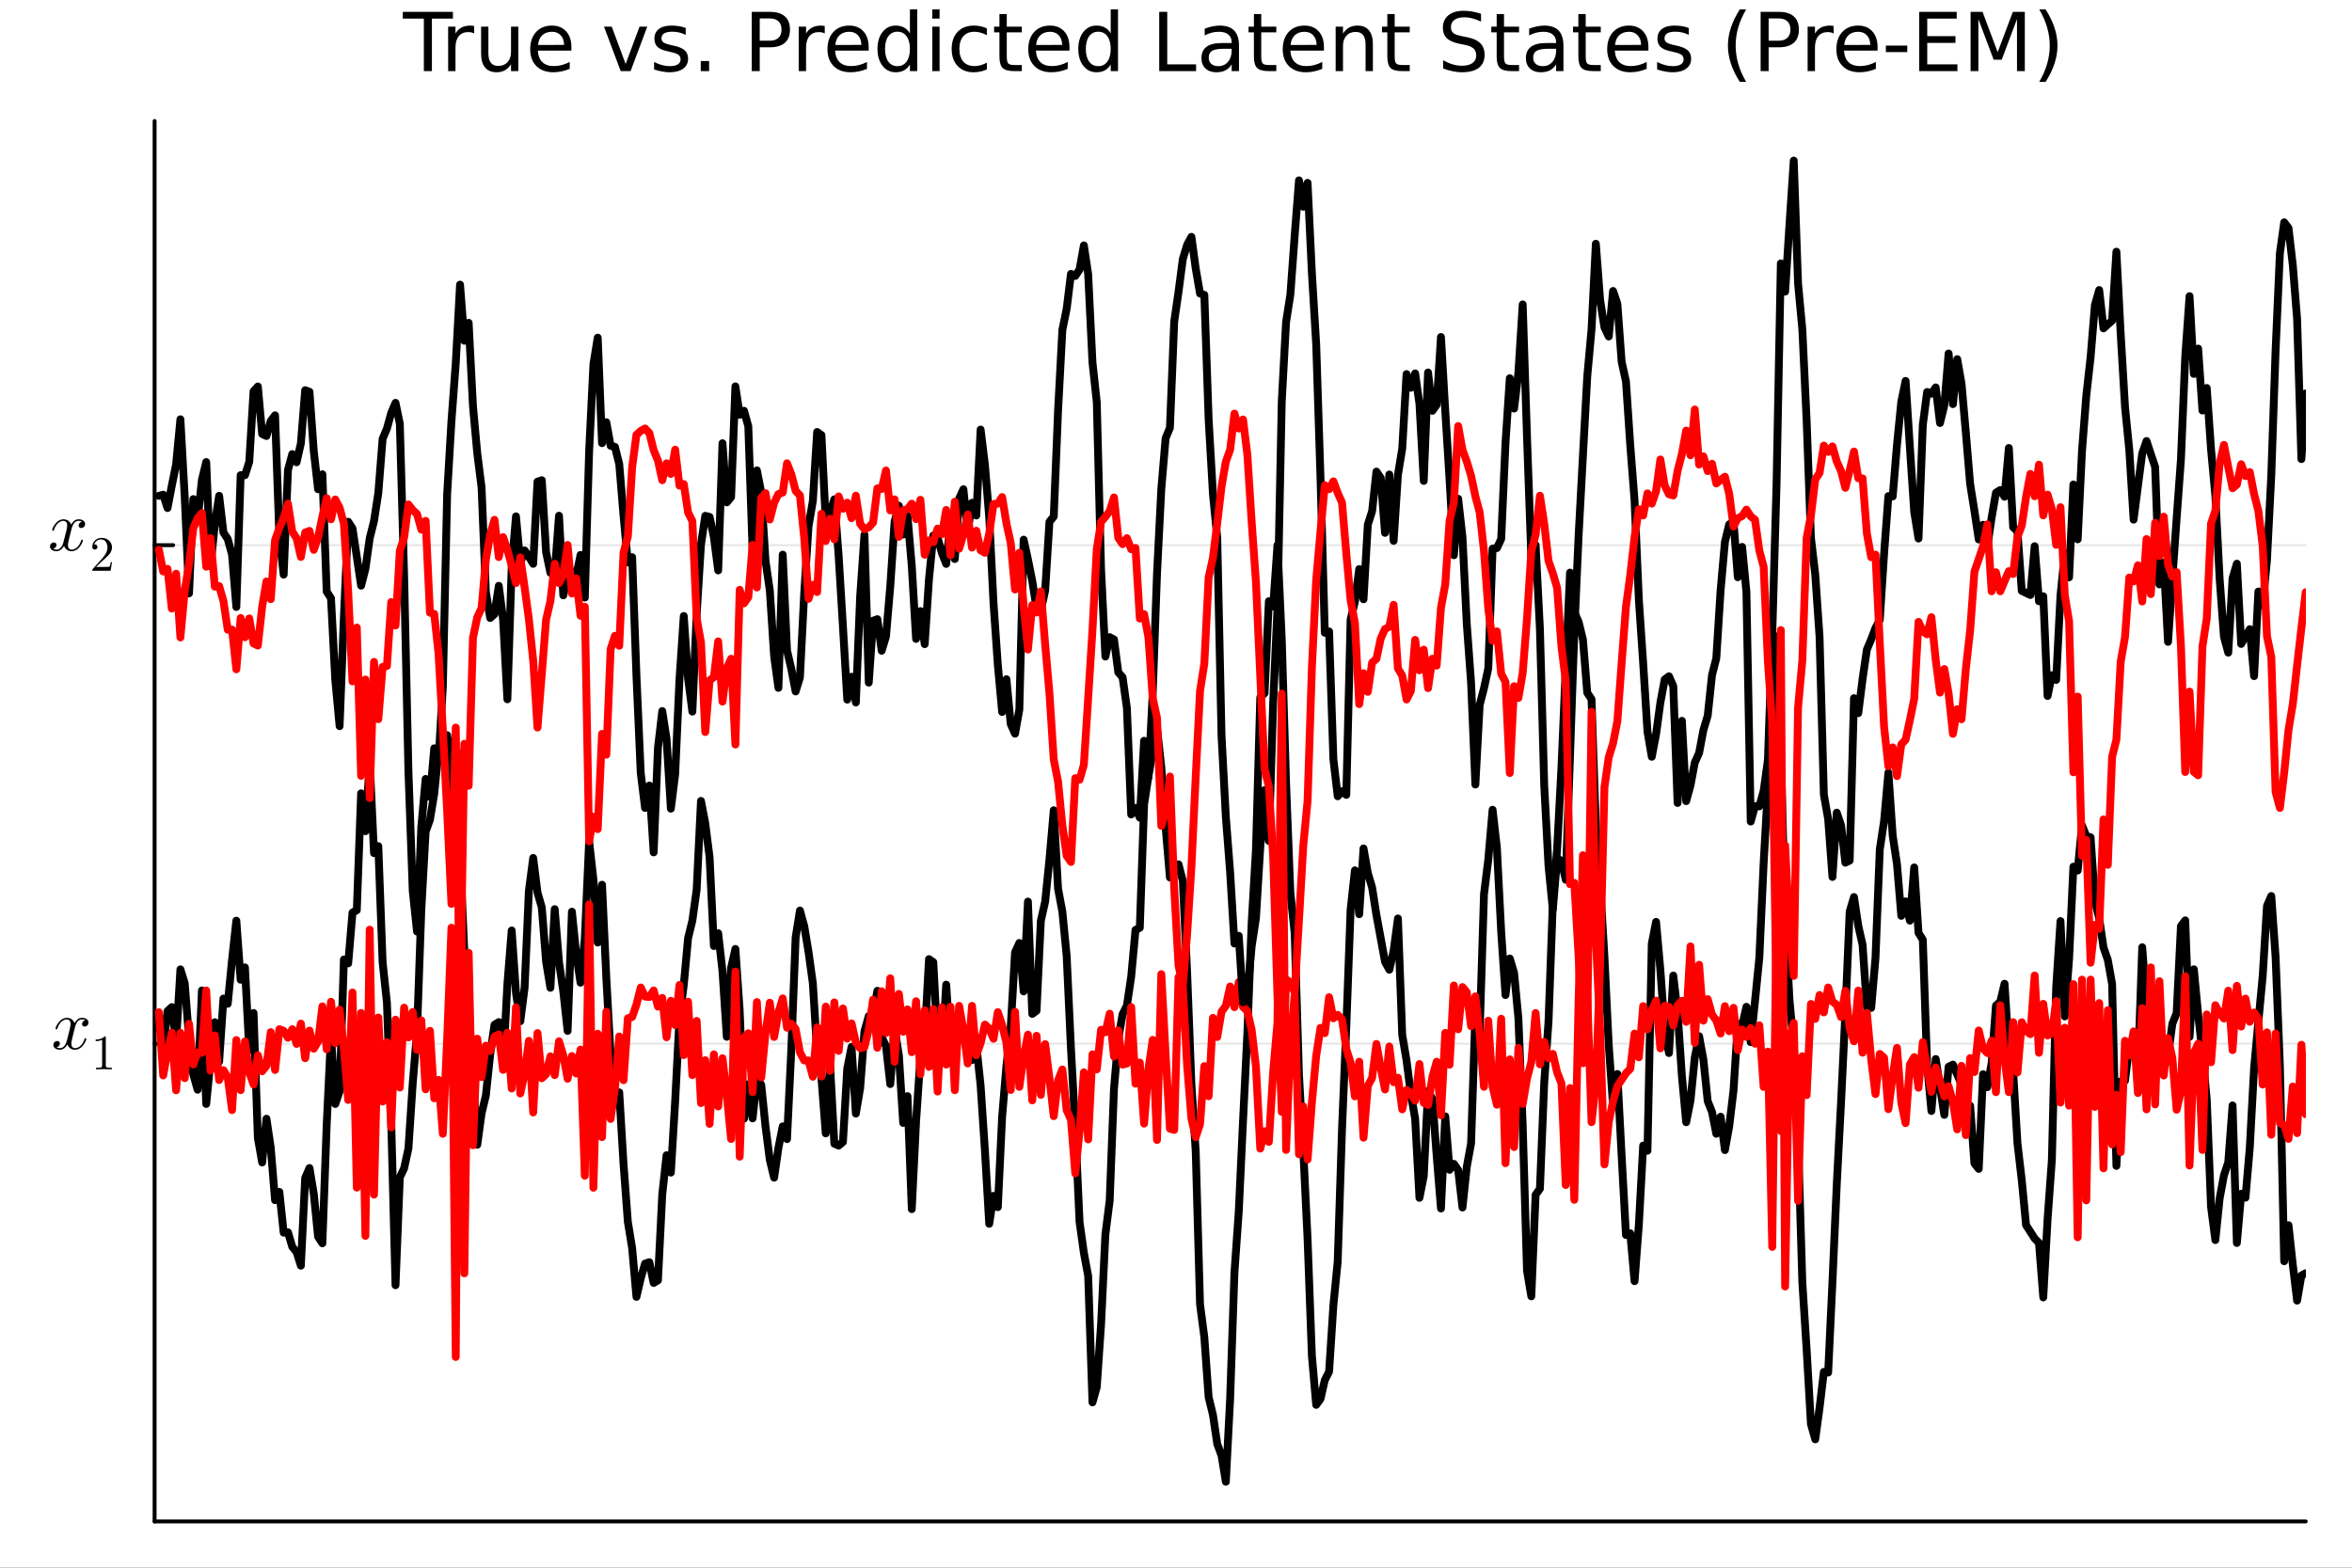 <?xml version="1.0" encoding="utf-8"?>
<svg xmlns="http://www.w3.org/2000/svg" xmlns:xlink="http://www.w3.org/1999/xlink" width="600" height="400" viewBox="0 0 2400 1600">
<rect x="0" y="0" width="2400" height="1600" fill="#333333" stroke="none"/>
<defs>
  <clipPath id="clip970">
    <rect x="0" y="0" width="2400" height="1600"/>
  </clipPath>
</defs>
<path clip-path="url(#clip970)" d="M0 1600 L2400 1600 L2400 0 L0 0  Z" fill="#ffffff" fill-rule="evenodd" fill-opacity="1"/>
<defs>
  <clipPath id="clip971">
    <rect x="480" y="0" width="1681" height="1600"/>
  </clipPath>
</defs>
<path clip-path="url(#clip970)" d="M157.754 1552.76 L2352.76 1552.76 L2352.76 123.472 L157.754 123.472  Z" fill="#ffffff" fill-rule="evenodd" fill-opacity="1"/>
<defs>
  <clipPath id="clip972">
    <rect x="157" y="123" width="2196" height="1430"/>
  </clipPath>
</defs>
<polyline clip-path="url(#clip972)" style="stroke:#000000; stroke-linecap:round; stroke-linejoin:round; stroke-width:2; stroke-opacity:0.1; fill:none" points="157.754,1065.2 2352.76,1065.2 "/>
<polyline clip-path="url(#clip972)" style="stroke:#000000; stroke-linecap:round; stroke-linejoin:round; stroke-width:2; stroke-opacity:0.1; fill:none" points="157.754,556.397 2352.76,556.397 "/>
<polyline clip-path="url(#clip970)" style="stroke:#000000; stroke-linecap:round; stroke-linejoin:round; stroke-width:4; stroke-opacity:1; fill:none" points="157.754,1552.76 2352.76,1552.76 "/>
<polyline clip-path="url(#clip970)" style="stroke:#000000; stroke-linecap:round; stroke-linejoin:round; stroke-width:4; stroke-opacity:1; fill:none" points="157.754,1552.76 157.754,123.472 "/>
<polyline clip-path="url(#clip970)" style="stroke:#000000; stroke-linecap:round; stroke-linejoin:round; stroke-width:4; stroke-opacity:1; fill:none" points="157.754,1065.2 176.651,1065.2 "/>
<polyline clip-path="url(#clip970)" style="stroke:#000000; stroke-linecap:round; stroke-linejoin:round; stroke-width:4; stroke-opacity:1; fill:none" points="157.754,556.397 176.651,556.397 "/>
<path clip-path="url(#clip970)" d="M90.285 1043.53 Q90.285 1045.49 89.055 1046.62 Q87.825 1047.71 86.42 1047.71 Q85.085 1047.71 84.382 1046.93 Q83.68 1046.16 83.68 1045.18 Q83.68 1043.84 84.663 1042.68 Q85.647 1041.52 87.123 1041.28 Q85.682 1040.36 83.539 1040.36 Q82.134 1040.36 80.904 1041.1 Q79.71 1041.84 78.972 1042.79 Q78.269 1043.74 77.637 1045.11 Q77.039 1046.44 76.793 1047.25 Q76.583 1048.02 76.407 1048.87 L73.948 1058.7 Q72.753 1063.38 72.753 1065.03 Q72.753 1067.07 73.737 1068.44 Q74.721 1069.77 76.688 1069.77 Q77.461 1069.77 78.339 1069.56 Q79.218 1069.31 80.342 1068.68 Q81.501 1068.01 82.52 1067.03 Q83.574 1066.01 84.593 1064.29 Q85.612 1062.57 86.279 1060.35 Q86.49 1059.58 87.193 1059.58 Q88.071 1059.58 88.071 1060.28 Q88.071 1060.88 87.579 1062.15 Q87.123 1063.38 86.104 1064.99 Q85.12 1066.57 83.82 1068.01 Q82.52 1069.42 80.588 1070.4 Q78.656 1071.39 76.547 1071.39 Q73.526 1071.39 71.523 1069.77 Q69.521 1068.15 68.783 1065.91 Q68.607 1066.22 68.361 1066.64 Q68.115 1067.07 67.378 1068.01 Q66.675 1068.93 65.867 1069.63 Q65.059 1070.3 63.794 1070.82 Q62.564 1071.39 61.229 1071.39 Q59.543 1071.39 58.032 1070.89 Q56.556 1070.4 55.502 1069.28 Q54.448 1068.15 54.448 1066.61 Q54.448 1064.89 55.608 1063.69 Q56.802 1062.46 58.419 1062.46 Q59.437 1062.46 60.245 1063.06 Q61.089 1063.66 61.089 1064.96 Q61.089 1066.4 60.105 1067.49 Q59.121 1068.58 57.716 1068.86 Q59.156 1069.77 61.299 1069.77 Q63.618 1069.77 65.445 1067.73 Q67.272 1065.7 68.15 1062.29 Q70.329 1054.1 71.172 1050.45 Q72.015 1046.76 72.015 1045.18 Q72.015 1043.7 71.629 1042.68 Q71.242 1041.66 70.575 1041.21 Q69.942 1040.72 69.345 1040.54 Q68.783 1040.36 68.15 1040.36 Q67.097 1040.36 65.902 1040.79 Q64.743 1041.21 63.337 1042.19 Q61.967 1043.14 60.667 1045.11 Q59.367 1047.07 58.489 1049.78 Q58.313 1050.59 57.54 1050.59 Q56.697 1050.55 56.697 1049.85 Q56.697 1049.25 57.154 1048.02 Q57.645 1046.76 58.629 1045.18 Q59.648 1043.6 60.948 1042.19 Q62.283 1040.75 64.216 1039.77 Q66.183 1038.78 68.291 1038.78 Q69.24 1038.78 70.153 1038.99 Q71.102 1039.17 72.226 1039.7 Q73.385 1040.22 74.404 1041.38 Q75.423 1042.54 76.056 1044.23 Q76.477 1043.42 77.039 1042.65 Q77.637 1041.87 78.55 1040.93 Q79.499 1039.94 80.799 1039.38 Q82.134 1038.78 83.609 1038.78 Q85.05 1038.78 86.455 1039.17 Q87.861 1039.52 89.055 1040.68 Q90.285 1041.8 90.285 1043.53 Z" fill="#000000" fill-rule="nonzero" fill-opacity="1" /><path clip-path="url(#clip970)" d="M97.613 1062.56 L97.613 1060.99 Q103.663 1060.99 106.786 1057.77 Q107.647 1057.77 107.794 1057.96 Q107.942 1058.16 107.942 1059.07 L107.942 1087.33 Q107.942 1088.83 108.68 1089.3 Q109.418 1089.76 112.639 1089.76 L114.238 1089.76 L114.238 1091.31 Q112.467 1091.16 106.073 1091.16 Q99.679 1091.16 97.933 1091.31 L97.933 1089.76 L99.531 1089.76 Q102.704 1089.76 103.466 1089.32 Q104.228 1088.85 104.228 1087.33 L104.228 1061.23 Q101.597 1062.56 97.613 1062.56 Z" fill="#000000" fill-rule="nonzero" fill-opacity="1" /><path clip-path="url(#clip970)" d="M86.829 534.72 Q86.829 536.687 85.599 537.812 Q84.369 538.901 82.964 538.901 Q81.629 538.901 80.926 538.128 Q80.223 537.355 80.223 536.371 Q80.223 535.036 81.207 533.877 Q82.191 532.717 83.666 532.471 Q82.226 531.558 80.083 531.558 Q78.677 531.558 77.448 532.296 Q76.253 533.033 75.515 533.982 Q74.813 534.931 74.18 536.301 Q73.583 537.636 73.337 538.444 Q73.126 539.217 72.951 540.06 L70.491 549.898 Q69.297 554.57 69.297 556.222 Q69.297 558.259 70.281 559.63 Q71.264 560.965 73.232 560.965 Q74.005 560.965 74.883 560.754 Q75.761 560.508 76.886 559.876 Q78.045 559.208 79.064 558.224 Q80.118 557.205 81.137 555.484 Q82.156 553.762 82.823 551.549 Q83.034 550.776 83.737 550.776 Q84.615 550.776 84.615 551.479 Q84.615 552.076 84.123 553.341 Q83.666 554.57 82.648 556.187 Q81.664 557.768 80.364 559.208 Q79.064 560.613 77.132 561.597 Q75.199 562.581 73.091 562.581 Q70.07 562.581 68.067 560.965 Q66.064 559.349 65.327 557.1 Q65.151 557.416 64.905 557.838 Q64.659 558.259 63.921 559.208 Q63.219 560.122 62.411 560.824 Q61.602 561.492 60.338 562.019 Q59.108 562.581 57.773 562.581 Q56.087 562.581 54.576 562.089 Q53.1 561.597 52.046 560.473 Q50.992 559.349 50.992 557.803 Q50.992 556.081 52.151 554.887 Q53.346 553.657 54.962 553.657 Q55.981 553.657 56.789 554.254 Q57.632 554.851 57.632 556.151 Q57.632 557.592 56.649 558.681 Q55.665 559.77 54.26 560.051 Q55.7 560.965 57.843 560.965 Q60.162 560.965 61.989 558.927 Q63.816 556.889 64.694 553.481 Q66.873 545.295 67.716 541.641 Q68.559 537.952 68.559 536.371 Q68.559 534.896 68.172 533.877 Q67.786 532.858 67.118 532.401 Q66.486 531.909 65.889 531.734 Q65.327 531.558 64.694 531.558 Q63.64 531.558 62.446 531.979 Q61.286 532.401 59.881 533.385 Q58.511 534.333 57.211 536.301 Q55.911 538.268 55.032 540.974 Q54.857 541.782 54.084 541.782 Q53.241 541.747 53.241 541.044 Q53.241 540.447 53.697 539.217 Q54.189 537.952 55.173 536.371 Q56.192 534.79 57.492 533.385 Q58.827 531.944 60.759 530.961 Q62.727 529.977 64.835 529.977 Q65.783 529.977 66.697 530.188 Q67.645 530.363 68.77 530.89 Q69.929 531.417 70.948 532.577 Q71.967 533.736 72.599 535.423 Q73.021 534.614 73.583 533.842 Q74.18 533.069 75.094 532.12 Q76.042 531.136 77.342 530.574 Q78.677 529.977 80.153 529.977 Q81.594 529.977 82.999 530.363 Q84.404 530.715 85.599 531.874 Q86.829 532.998 86.829 534.72 Z" fill="#000000" fill-rule="nonzero" fill-opacity="1" /><path clip-path="url(#clip970)" d="M94.156 582.507 Q94.156 581.597 94.23 581.326 Q94.329 581.056 94.722 580.637 L104.387 569.865 Q109.675 563.914 109.675 558.725 Q109.675 555.355 107.904 552.945 Q106.158 550.535 102.936 550.535 Q100.723 550.535 98.854 551.888 Q96.985 553.24 96.124 555.65 Q96.272 555.601 96.788 555.601 Q98.042 555.601 98.731 556.388 Q99.444 557.175 99.444 558.233 Q99.444 559.585 98.559 560.249 Q97.698 560.889 96.837 560.889 Q96.493 560.889 96.026 560.815 Q95.583 560.741 94.87 560.053 Q94.156 559.339 94.156 558.085 Q94.156 554.568 96.813 551.765 Q99.493 548.961 103.576 548.961 Q108.199 548.961 111.224 551.715 Q114.274 554.445 114.274 558.725 Q114.274 560.225 113.807 561.602 Q113.364 562.955 112.749 564.012 Q112.159 565.07 110.536 566.767 Q108.913 568.464 107.609 569.669 Q106.306 570.874 103.379 573.432 L98.042 578.621 L107.117 578.621 Q111.544 578.621 111.888 578.227 Q112.38 577.514 112.995 573.751 L114.274 573.751 L112.848 582.507 L94.156 582.507 Z" fill="#000000" fill-rule="nonzero" fill-opacity="1" /><path clip-path="url(#clip970)" d="M411.026 12.096 L462.189 12.096 L462.189 18.983 L440.719 18.983 L440.719 72.576 L432.496 72.576 L432.496 18.983 L411.026 18.983 L411.026 12.096 Z" fill="#000000" fill-rule="nonzero" fill-opacity="1" /><path clip-path="url(#clip970)" d="M483.861 34.173 Q482.606 33.444 481.107 33.12 Q479.648 32.756 477.866 32.756 Q471.547 32.756 468.144 36.888 Q464.782 40.979 464.782 48.676 L464.782 72.576 L457.287 72.576 L457.287 27.206 L464.782 27.206 L464.782 34.254 Q467.131 30.122 470.898 28.138 Q474.666 26.112 480.054 26.112 Q480.823 26.112 481.755 26.234 Q482.687 26.315 483.821 26.517 L483.861 34.173 Z" fill="#000000" fill-rule="nonzero" fill-opacity="1" /><path clip-path="url(#clip970)" d="M490.91 54.671 L490.91 27.206 L498.364 27.206 L498.364 54.387 Q498.364 60.828 500.875 64.069 Q503.387 67.269 508.41 67.269 Q514.446 67.269 517.929 63.421 Q521.454 59.573 521.454 52.929 L521.454 27.206 L528.907 27.206 L528.907 72.576 L521.454 72.576 L521.454 65.608 Q518.74 69.74 515.134 71.766 Q511.57 73.751 506.83 73.751 Q499.012 73.751 494.961 68.89 Q490.91 64.029 490.91 54.671 M509.666 26.112 L509.666 26.112 Z" fill="#000000" fill-rule="nonzero" fill-opacity="1" /><path clip-path="url(#clip970)" d="M583.068 48.028 L583.068 51.673 L548.797 51.673 Q549.283 59.37 553.415 63.421 Q557.588 67.431 565.001 67.431 Q569.295 67.431 573.305 66.378 Q577.356 65.325 581.326 63.218 L581.326 70.267 Q577.316 71.968 573.103 72.86 Q568.89 73.751 564.555 73.751 Q553.699 73.751 547.339 67.431 Q541.02 61.112 541.02 50.337 Q541.02 39.197 547.015 32.675 Q553.051 26.112 563.259 26.112 Q572.414 26.112 577.721 32.026 Q583.068 37.9 583.068 48.028 M575.614 45.84 Q575.533 39.723 572.171 36.077 Q568.849 32.431 563.34 32.431 Q557.102 32.431 553.334 35.956 Q549.608 39.48 549.04 45.88 L575.614 45.84 Z" fill="#000000" fill-rule="nonzero" fill-opacity="1" /><path clip-path="url(#clip970)" d="M616.326 27.206 L624.225 27.206 L638.403 65.284 L652.582 27.206 L660.481 27.206 L643.467 72.576 L633.34 72.576 L616.326 27.206 Z" fill="#000000" fill-rule="nonzero" fill-opacity="1" /><path clip-path="url(#clip970)" d="M699.694 28.543 L699.694 35.591 Q696.534 33.971 693.131 33.161 Q689.728 32.35 686.082 32.35 Q680.533 32.35 677.738 34.052 Q674.983 35.753 674.983 39.156 Q674.983 41.749 676.968 43.248 Q678.953 44.706 684.948 46.043 L687.5 46.61 Q695.44 48.311 698.762 51.43 Q702.124 54.509 702.124 60.059 Q702.124 66.378 697.101 70.064 Q692.118 73.751 683.368 73.751 Q679.723 73.751 675.753 73.022 Q671.823 72.333 667.448 70.915 L667.448 63.218 Q671.58 65.365 675.591 66.459 Q679.601 67.512 683.53 67.512 Q688.797 67.512 691.632 65.73 Q694.468 63.907 694.468 60.626 Q694.468 57.588 692.402 55.967 Q690.376 54.347 683.449 52.848 L680.857 52.24 Q673.93 50.782 670.851 47.785 Q667.772 44.746 667.772 39.48 Q667.772 33.08 672.309 29.596 Q676.846 26.112 685.191 26.112 Q689.323 26.112 692.969 26.72 Q696.615 27.327 699.694 28.543 Z" fill="#000000" fill-rule="nonzero" fill-opacity="1" /><path clip-path="url(#clip970)" d="M715.046 62.287 L723.594 62.287 L723.594 72.576 L715.046 72.576 L715.046 62.287 Z" fill="#000000" fill-rule="nonzero" fill-opacity="1" /><path clip-path="url(#clip970)" d="M775.243 18.82 L775.243 41.546 L785.532 41.546 Q791.244 41.546 794.363 38.589 Q797.482 35.632 797.482 30.163 Q797.482 24.735 794.363 21.778 Q791.244 18.82 785.532 18.82 L775.243 18.82 M767.06 12.096 L785.532 12.096 Q795.7 12.096 800.885 16.714 Q806.111 21.292 806.111 30.163 Q806.111 39.115 800.885 43.693 Q795.7 48.271 785.532 48.271 L775.243 48.271 L775.243 72.576 L767.06 72.576 L767.06 12.096 Z" fill="#000000" fill-rule="nonzero" fill-opacity="1" /><path clip-path="url(#clip970)" d="M841.597 34.173 Q840.341 33.444 838.842 33.12 Q837.384 32.756 835.601 32.756 Q829.282 32.756 825.879 36.888 Q822.517 40.979 822.517 48.676 L822.517 72.576 L815.023 72.576 L815.023 27.206 L822.517 27.206 L822.517 34.254 Q824.866 30.122 828.634 28.138 Q832.401 26.112 837.789 26.112 Q838.559 26.112 839.49 26.234 Q840.422 26.315 841.556 26.517 L841.597 34.173 Z" fill="#000000" fill-rule="nonzero" fill-opacity="1" /><path clip-path="url(#clip970)" d="M886.4 48.028 L886.4 51.673 L852.129 51.673 Q852.615 59.37 856.747 63.421 Q860.92 67.431 868.333 67.431 Q872.627 67.431 876.637 66.378 Q880.688 65.325 884.658 63.218 L884.658 70.267 Q880.647 71.968 876.434 72.86 Q872.222 73.751 867.887 73.751 Q857.031 73.751 850.671 67.431 Q844.351 61.112 844.351 50.337 Q844.351 39.197 850.347 32.675 Q856.383 26.112 866.591 26.112 Q875.746 26.112 881.053 32.026 Q886.4 37.9 886.4 48.028 M878.946 45.84 Q878.865 39.723 875.503 36.077 Q872.181 32.431 866.672 32.431 Q860.433 32.431 856.666 35.956 Q852.939 39.48 852.372 45.88 L878.946 45.84 Z" fill="#000000" fill-rule="nonzero" fill-opacity="1" /><path clip-path="url(#clip970)" d="M928.489 34.092 L928.489 9.544 L935.942 9.544 L935.942 72.576 L928.489 72.576 L928.489 65.77 Q926.139 69.821 922.534 71.806 Q918.969 73.751 913.946 73.751 Q905.723 73.751 900.537 67.188 Q895.393 60.626 895.393 49.931 Q895.393 39.237 900.537 32.675 Q905.723 26.112 913.946 26.112 Q918.969 26.112 922.534 28.097 Q926.139 30.041 928.489 34.092 M903.089 49.931 Q903.089 58.155 906.452 62.854 Q909.854 67.512 915.769 67.512 Q921.683 67.512 925.086 62.854 Q928.489 58.155 928.489 49.931 Q928.489 41.708 925.086 37.05 Q921.683 32.35 915.769 32.35 Q909.854 32.35 906.452 37.05 Q903.089 41.708 903.089 49.931 Z" fill="#000000" fill-rule="nonzero" fill-opacity="1" /><path clip-path="url(#clip970)" d="M951.295 27.206 L958.749 27.206 L958.749 72.576 L951.295 72.576 L951.295 27.206 M951.295 9.544 L958.749 9.544 L958.749 18.983 L951.295 18.983 L951.295 9.544 Z" fill="#000000" fill-rule="nonzero" fill-opacity="1" /><path clip-path="url(#clip970)" d="M1007 28.948 L1007 35.915 Q1003.84 34.173 1000.64 33.323 Q997.476 32.431 994.235 32.431 Q986.984 32.431 982.973 37.05 Q978.963 41.627 978.963 49.931 Q978.963 58.236 982.973 62.854 Q986.984 67.431 994.235 67.431 Q997.476 67.431 1000.64 66.581 Q1003.84 65.689 1007 63.948 L1007 70.834 Q1003.88 72.292 1000.51 73.022 Q997.192 73.751 993.425 73.751 Q983.176 73.751 977.14 67.31 Q971.104 60.869 971.104 49.931 Q971.104 38.832 977.18 32.472 Q983.297 26.112 993.911 26.112 Q997.354 26.112 1000.64 26.841 Q1003.92 27.53 1007 28.948 Z" fill="#000000" fill-rule="nonzero" fill-opacity="1" /><path clip-path="url(#clip970)" d="M1027.33 14.324 L1027.33 27.206 L1042.68 27.206 L1042.68 32.999 L1027.33 32.999 L1027.33 57.628 Q1027.33 63.178 1028.83 64.758 Q1030.37 66.338 1035.03 66.338 L1042.68 66.338 L1042.68 72.576 L1035.03 72.576 Q1026.4 72.576 1023.12 69.376 Q1019.84 66.135 1019.84 57.628 L1019.84 32.999 L1014.37 32.999 L1014.37 27.206 L1019.84 27.206 L1019.84 14.324 L1027.33 14.324 Z" fill="#000000" fill-rule="nonzero" fill-opacity="1" /><path clip-path="url(#clip970)" d="M1091.29 48.028 L1091.29 51.673 L1057.02 51.673 Q1057.51 59.37 1061.64 63.421 Q1065.81 67.431 1073.23 67.431 Q1077.52 67.431 1081.53 66.378 Q1085.58 65.325 1089.55 63.218 L1089.55 70.267 Q1085.54 71.968 1081.33 72.86 Q1077.12 73.751 1072.78 73.751 Q1061.93 73.751 1055.57 67.431 Q1049.25 61.112 1049.25 50.337 Q1049.25 39.197 1055.24 32.675 Q1061.28 26.112 1071.49 26.112 Q1080.64 26.112 1085.95 32.026 Q1091.29 37.9 1091.29 48.028 M1083.84 45.84 Q1083.76 39.723 1080.4 36.077 Q1077.08 32.431 1071.57 32.431 Q1065.33 32.431 1061.56 35.956 Q1057.83 39.48 1057.27 45.88 L1083.84 45.84 Z" fill="#000000" fill-rule="nonzero" fill-opacity="1" /><path clip-path="url(#clip970)" d="M1133.38 34.092 L1133.38 9.544 L1140.84 9.544 L1140.84 72.576 L1133.38 72.576 L1133.38 65.77 Q1131.03 69.821 1127.43 71.806 Q1123.86 73.751 1118.84 73.751 Q1110.62 73.751 1105.43 67.188 Q1100.29 60.626 1100.29 49.931 Q1100.29 39.237 1105.43 32.675 Q1110.62 26.112 1118.84 26.112 Q1123.86 26.112 1127.43 28.097 Q1131.03 30.041 1133.38 34.092 M1107.98 49.931 Q1107.98 58.155 1111.35 62.854 Q1114.75 67.512 1120.66 67.512 Q1126.58 67.512 1129.98 62.854 Q1133.38 58.155 1133.38 49.931 Q1133.38 41.708 1129.98 37.05 Q1126.58 32.35 1120.66 32.35 Q1114.75 32.35 1111.35 37.05 Q1107.98 41.708 1107.98 49.931 Z" fill="#000000" fill-rule="nonzero" fill-opacity="1" /><path clip-path="url(#clip970)" d="M1182.89 12.096 L1191.07 12.096 L1191.07 65.689 L1220.52 65.689 L1220.52 72.576 L1182.89 72.576 L1182.89 12.096 Z" fill="#000000" fill-rule="nonzero" fill-opacity="1" /><path clip-path="url(#clip970)" d="M1249.4 49.769 Q1240.37 49.769 1236.88 51.835 Q1233.4 53.901 1233.4 58.884 Q1233.4 62.854 1235.99 65.203 Q1238.63 67.512 1243.12 67.512 Q1249.32 67.512 1253.05 63.137 Q1256.81 58.722 1256.81 51.43 L1256.81 49.769 L1249.4 49.769 M1264.27 46.691 L1264.27 72.576 L1256.81 72.576 L1256.81 65.689 Q1254.26 69.821 1250.45 71.806 Q1246.65 73.751 1241.14 73.751 Q1234.17 73.751 1230.04 69.862 Q1225.95 65.933 1225.95 59.37 Q1225.95 51.714 1231.05 47.825 Q1236.2 43.936 1246.36 43.936 L1256.81 43.936 L1256.81 43.207 Q1256.81 38.062 1253.41 35.267 Q1250.05 32.431 1243.93 32.431 Q1240.04 32.431 1236.36 33.363 Q1232.67 34.295 1229.27 36.158 L1229.27 29.272 Q1233.36 27.692 1237.21 26.922 Q1241.06 26.112 1244.7 26.112 Q1254.55 26.112 1259.41 31.216 Q1264.27 36.32 1264.27 46.691 Z" fill="#000000" fill-rule="nonzero" fill-opacity="1" /><path clip-path="url(#clip970)" d="M1286.99 14.324 L1286.99 27.206 L1302.35 27.206 L1302.35 32.999 L1286.99 32.999 L1286.99 57.628 Q1286.99 63.178 1288.49 64.758 Q1290.03 66.338 1294.69 66.338 L1302.35 66.338 L1302.35 72.576 L1294.69 72.576 Q1286.06 72.576 1282.78 69.376 Q1279.5 66.135 1279.5 57.628 L1279.5 32.999 L1274.03 32.999 L1274.03 27.206 L1279.5 27.206 L1279.5 14.324 L1286.99 14.324 Z" fill="#000000" fill-rule="nonzero" fill-opacity="1" /><path clip-path="url(#clip970)" d="M1350.96 48.028 L1350.96 51.673 L1316.69 51.673 Q1317.17 59.37 1321.3 63.421 Q1325.48 67.431 1332.89 67.431 Q1337.18 67.431 1341.19 66.378 Q1345.25 65.325 1349.22 63.218 L1349.22 70.267 Q1345.21 71.968 1340.99 72.86 Q1336.78 73.751 1332.44 73.751 Q1321.59 73.751 1315.23 67.431 Q1308.91 61.112 1308.91 50.337 Q1308.91 39.197 1314.9 32.675 Q1320.94 26.112 1331.15 26.112 Q1340.3 26.112 1345.61 32.026 Q1350.96 37.9 1350.96 48.028 M1343.5 45.84 Q1343.42 39.723 1340.06 36.077 Q1336.74 32.431 1331.23 32.431 Q1324.99 32.431 1321.22 35.956 Q1317.5 39.48 1316.93 45.88 L1343.5 45.84 Z" fill="#000000" fill-rule="nonzero" fill-opacity="1" /><path clip-path="url(#clip970)" d="M1400.91 45.192 L1400.91 72.576 L1393.45 72.576 L1393.45 45.435 Q1393.45 38.994 1390.94 35.794 Q1388.43 32.594 1383.41 32.594 Q1377.37 32.594 1373.89 36.442 Q1370.4 40.29 1370.4 46.934 L1370.4 72.576 L1362.91 72.576 L1362.91 27.206 L1370.4 27.206 L1370.4 34.254 Q1373.08 30.163 1376.68 28.138 Q1380.33 26.112 1385.07 26.112 Q1392.88 26.112 1396.89 30.973 Q1400.91 35.794 1400.91 45.192 Z" fill="#000000" fill-rule="nonzero" fill-opacity="1" /><path clip-path="url(#clip970)" d="M1423.14 14.324 L1423.14 27.206 L1438.5 27.206 L1438.5 32.999 L1423.14 32.999 L1423.14 57.628 Q1423.14 63.178 1424.64 64.758 Q1426.18 66.338 1430.84 66.338 L1438.5 66.338 L1438.5 72.576 L1430.84 72.576 Q1422.21 72.576 1418.93 69.376 Q1415.65 66.135 1415.65 57.628 L1415.65 32.999 L1410.18 32.999 L1410.18 27.206 L1415.65 27.206 L1415.65 14.324 L1423.14 14.324 Z" fill="#000000" fill-rule="nonzero" fill-opacity="1" /><path clip-path="url(#clip970)" d="M1511.25 14.081 L1511.25 22.061 Q1506.59 19.833 1502.46 18.739 Q1498.33 17.646 1494.48 17.646 Q1487.8 17.646 1484.15 20.238 Q1480.55 22.831 1480.55 27.611 Q1480.55 31.621 1482.94 33.687 Q1485.37 35.713 1492.09 36.969 L1497.03 37.981 Q1506.19 39.723 1510.52 44.139 Q1514.9 48.514 1514.9 55.886 Q1514.9 64.677 1508.98 69.214 Q1503.11 73.751 1491.73 73.751 Q1487.43 73.751 1482.57 72.778 Q1477.75 71.806 1472.57 69.902 L1472.57 61.477 Q1477.55 64.272 1482.33 65.689 Q1487.11 67.107 1491.73 67.107 Q1498.73 67.107 1502.54 64.353 Q1506.35 61.598 1506.35 56.494 Q1506.35 52.038 1503.6 49.526 Q1500.88 47.015 1494.64 45.759 L1489.66 44.787 Q1480.51 42.964 1476.41 39.075 Q1472.32 35.186 1472.32 28.259 Q1472.32 20.238 1477.95 15.62 Q1483.62 11.002 1493.55 11.002 Q1497.8 11.002 1502.22 11.772 Q1506.63 12.542 1511.25 14.081 Z" fill="#000000" fill-rule="nonzero" fill-opacity="1" /><path clip-path="url(#clip970)" d="M1534.71 14.324 L1534.71 27.206 L1550.06 27.206 L1550.06 32.999 L1534.71 32.999 L1534.71 57.628 Q1534.71 63.178 1536.21 64.758 Q1537.74 66.338 1542.4 66.338 L1550.06 66.338 L1550.06 72.576 L1542.4 72.576 Q1533.77 72.576 1530.49 69.376 Q1527.21 66.135 1527.21 57.628 L1527.21 32.999 L1521.74 32.999 L1521.74 27.206 L1527.21 27.206 L1527.21 14.324 L1534.71 14.324 Z" fill="#000000" fill-rule="nonzero" fill-opacity="1" /><path clip-path="url(#clip970)" d="M1580.48 49.769 Q1571.45 49.769 1567.96 51.835 Q1564.48 53.901 1564.48 58.884 Q1564.48 62.854 1567.07 65.203 Q1569.71 67.512 1574.2 67.512 Q1580.4 67.512 1584.13 63.137 Q1587.89 58.722 1587.89 51.43 L1587.89 49.769 L1580.48 49.769 M1595.35 46.691 L1595.35 72.576 L1587.89 72.576 L1587.89 65.689 Q1585.34 69.821 1581.53 71.806 Q1577.73 73.751 1572.22 73.751 Q1565.25 73.751 1561.12 69.862 Q1557.03 65.933 1557.03 59.37 Q1557.03 51.714 1562.13 47.825 Q1567.28 43.936 1577.44 43.936 L1587.89 43.936 L1587.89 43.207 Q1587.89 38.062 1584.49 35.267 Q1581.13 32.431 1575.01 32.431 Q1571.12 32.431 1567.44 33.363 Q1563.75 34.295 1560.35 36.158 L1560.35 29.272 Q1564.44 27.692 1568.29 26.922 Q1572.14 26.112 1575.78 26.112 Q1585.63 26.112 1590.49 31.216 Q1595.35 36.32 1595.35 46.691 Z" fill="#000000" fill-rule="nonzero" fill-opacity="1" /><path clip-path="url(#clip970)" d="M1618.07 14.324 L1618.07 27.206 L1633.43 27.206 L1633.43 32.999 L1618.07 32.999 L1618.07 57.628 Q1618.07 63.178 1619.57 64.758 Q1621.11 66.338 1625.77 66.338 L1633.43 66.338 L1633.43 72.576 L1625.77 72.576 Q1617.14 72.576 1613.86 69.376 Q1610.58 66.135 1610.58 57.628 L1610.58 32.999 L1605.11 32.999 L1605.11 27.206 L1610.58 27.206 L1610.58 14.324 L1618.07 14.324 Z" fill="#000000" fill-rule="nonzero" fill-opacity="1" /><path clip-path="url(#clip970)" d="M1682.04 48.028 L1682.04 51.673 L1647.77 51.673 Q1648.25 59.37 1652.39 63.421 Q1656.56 67.431 1663.97 67.431 Q1668.26 67.431 1672.28 66.378 Q1676.33 65.325 1680.3 63.218 L1680.3 70.267 Q1676.29 71.968 1672.07 72.86 Q1667.86 73.751 1663.53 73.751 Q1652.67 73.751 1646.31 67.431 Q1639.99 61.112 1639.99 50.337 Q1639.99 39.197 1645.98 32.675 Q1652.02 26.112 1662.23 26.112 Q1671.38 26.112 1676.69 32.026 Q1682.04 37.9 1682.04 48.028 M1674.58 45.84 Q1674.5 39.723 1671.14 36.077 Q1667.82 32.431 1662.31 32.431 Q1656.07 32.431 1652.3 35.956 Q1648.58 39.48 1648.01 45.88 L1674.58 45.84 Z" fill="#000000" fill-rule="nonzero" fill-opacity="1" /><path clip-path="url(#clip970)" d="M1723.19 28.543 L1723.19 35.591 Q1720.04 33.971 1716.63 33.161 Q1713.23 32.35 1709.58 32.35 Q1704.03 32.35 1701.24 34.052 Q1698.48 35.753 1698.48 39.156 Q1698.48 41.749 1700.47 43.248 Q1702.45 44.706 1708.45 46.043 L1711 46.61 Q1718.94 48.311 1722.26 51.43 Q1725.63 54.509 1725.63 60.059 Q1725.63 66.378 1720.6 70.064 Q1715.62 73.751 1706.87 73.751 Q1703.22 73.751 1699.25 73.022 Q1695.32 72.333 1690.95 70.915 L1690.95 63.218 Q1695.08 65.365 1699.09 66.459 Q1703.1 67.512 1707.03 67.512 Q1712.3 67.512 1715.13 65.73 Q1717.97 63.907 1717.97 60.626 Q1717.97 57.588 1715.9 55.967 Q1713.88 54.347 1706.95 52.848 L1704.36 52.24 Q1697.43 50.782 1694.35 47.785 Q1691.27 44.746 1691.27 39.48 Q1691.27 33.08 1695.81 29.596 Q1700.35 26.112 1708.69 26.112 Q1712.82 26.112 1716.47 26.72 Q1720.12 27.327 1723.19 28.543 Z" fill="#000000" fill-rule="nonzero" fill-opacity="1" /><path clip-path="url(#clip970)" d="M1781.77 9.625 Q1776.34 18.942 1773.71 28.057 Q1771.08 37.171 1771.08 46.529 Q1771.08 55.886 1773.71 65.082 Q1776.38 74.237 1781.77 83.513 L1775.29 83.513 Q1769.21 73.994 1766.18 64.798 Q1763.18 55.603 1763.18 46.529 Q1763.18 37.495 1766.18 28.34 Q1769.17 19.185 1775.29 9.625 L1781.77 9.625 Z" fill="#000000" fill-rule="nonzero" fill-opacity="1" /><path clip-path="url(#clip970)" d="M1804.74 18.82 L1804.74 41.546 L1815.03 41.546 Q1820.74 41.546 1823.86 38.589 Q1826.98 35.632 1826.98 30.163 Q1826.98 24.735 1823.86 21.778 Q1820.74 18.82 1815.03 18.82 L1804.74 18.82 M1796.56 12.096 L1815.03 12.096 Q1825.2 12.096 1830.38 16.714 Q1835.61 21.292 1835.61 30.163 Q1835.61 39.115 1830.38 43.693 Q1825.2 48.271 1815.03 48.271 L1804.74 48.271 L1804.74 72.576 L1796.56 72.576 L1796.56 12.096 Z" fill="#000000" fill-rule="nonzero" fill-opacity="1" /><path clip-path="url(#clip970)" d="M1871.09 34.173 Q1869.84 33.444 1868.34 33.12 Q1866.88 32.756 1865.1 32.756 Q1858.78 32.756 1855.38 36.888 Q1852.01 40.979 1852.01 48.676 L1852.01 72.576 L1844.52 72.576 L1844.52 27.206 L1852.01 27.206 L1852.01 34.254 Q1854.36 30.122 1858.13 28.138 Q1861.9 26.112 1867.29 26.112 Q1868.06 26.112 1868.99 26.234 Q1869.92 26.315 1871.05 26.517 L1871.09 34.173 Z" fill="#000000" fill-rule="nonzero" fill-opacity="1" /><path clip-path="url(#clip970)" d="M1915.9 48.028 L1915.9 51.673 L1881.63 51.673 Q1882.11 59.37 1886.24 63.421 Q1890.42 67.431 1897.83 67.431 Q1902.12 67.431 1906.13 66.378 Q1910.18 65.325 1914.15 63.218 L1914.15 70.267 Q1910.14 71.968 1905.93 72.86 Q1901.72 73.751 1897.38 73.751 Q1886.53 73.751 1880.17 67.431 Q1873.85 61.112 1873.85 50.337 Q1873.85 39.197 1879.84 32.675 Q1885.88 26.112 1896.09 26.112 Q1905.24 26.112 1910.55 32.026 Q1915.9 37.9 1915.9 48.028 M1908.44 45.84 Q1908.36 39.723 1905 36.077 Q1901.68 32.431 1896.17 32.431 Q1889.93 32.431 1886.16 35.956 Q1882.44 39.48 1881.87 45.88 L1908.44 45.84 Z" fill="#000000" fill-rule="nonzero" fill-opacity="1" /><path clip-path="url(#clip970)" d="M1924.36 46.529 L1946.2 46.529 L1946.2 53.172 L1924.36 53.172 L1924.36 46.529 Z" fill="#000000" fill-rule="nonzero" fill-opacity="1" /><path clip-path="url(#clip970)" d="M1958.39 12.096 L1996.63 12.096 L1996.63 18.983 L1966.57 18.983 L1966.57 36.888 L1995.38 36.888 L1995.38 43.774 L1966.57 43.774 L1966.57 65.689 L1997.36 65.689 L1997.36 72.576 L1958.39 72.576 L1958.39 12.096 Z" fill="#000000" fill-rule="nonzero" fill-opacity="1" /><path clip-path="url(#clip970)" d="M2010.81 12.096 L2023 12.096 L2038.44 53.253 L2053.95 12.096 L2066.14 12.096 L2066.14 72.576 L2058.16 72.576 L2058.16 19.469 L2042.57 60.95 L2034.34 60.95 L2018.75 19.469 L2018.75 72.576 L2010.81 72.576 L2010.81 12.096 Z" fill="#000000" fill-rule="nonzero" fill-opacity="1" /><path clip-path="url(#clip970)" d="M2080.89 9.625 L2087.37 9.625 Q2093.45 19.185 2096.45 28.34 Q2099.48 37.495 2099.48 46.529 Q2099.48 55.603 2096.45 64.798 Q2093.45 73.994 2087.37 83.513 L2080.89 83.513 Q2086.28 74.237 2088.91 65.082 Q2091.58 55.886 2091.58 46.529 Q2091.58 37.171 2088.91 28.057 Q2086.28 18.942 2080.89 9.625 Z" fill="#000000" fill-rule="nonzero" fill-opacity="1" /><polyline clip-path="url(#clip972)" style="stroke:#000000; stroke-linecap:round; stroke-linejoin:round; stroke-width:8; stroke-opacity:1; fill:none" points="162.144,1036.31 166.534,1069.23 170.924,1031.89 175.314,1027.86 179.704,1062.92 184.094,989.344 188.484,1003.44 192.874,1059.09 197.264,1096.78 201.654,1112.18 206.044,1010.88 210.434,1126.71 214.824,1082.05 219.214,1043.28 223.604,1083.5 227.994,1019.17 232.384,1024.48 236.774,979.725 241.164,939.631 245.554,999.938 249.944,987.335 254.334,1071.84 258.724,1033.87 263.114,1161.29 267.504,1186.4 271.894,1141.79 276.284,1171.37 280.674,1224.91 285.064,1216.47 289.454,1258.07 293.844,1257.69 298.234,1272.49 302.624,1277.84 307.014,1291.78 311.404,1202.27 315.794,1192.1 320.184,1218.37 324.574,1262.22 328.964,1268.93 333.354,1148.25 337.744,1056.79 342.134,1126.72 346.524,1113.86 350.914,979.295 355.304,983.248 359.694,931.421 364.084,928.987 368.474,809.683 372.864,848.338 377.254,776.79 381.644,870.703 386.034,863.555 390.424,982.042 394.814,1023.29 399.204,1145.5 403.594,1311.7 407.984,1201.71 412.374,1192.35 416.764,1172.11 421.154,1105.61 425.544,1052.93 429.934,928.068 434.324,848.866 438.714,836.651 443.104,810.134 447.494,766.364 451.884,758.446 456.274,750.357 460.664,784.701 465.054,910.797 469.444,871.869 473.834,972.622 478.224,1025.58 482.614,1101.15 487.004,1168.36 491.394,1136.35 495.784,1118.07 500.174,1076.18 504.564,1045.89 508.954,1043.17 513.344,1087.07 517.734,1004.56 522.124,949.66 526.514,1013.38 530.904,1042.32 535.294,1008.22 539.684,909.059 544.074,875.64 548.464,910.835 552.854,926.19 557.244,981.553 561.634,1008.2 566.024,927.891 570.414,981.871 574.804,1012.16 579.194,1052.16 583.584,930.492 587.974,973.53 592.364,1002.95 596.754,957.885 601.144,858.742 605.534,897.645 609.924,961.995 614.314,902.967 618.704,998.139 623.094,1077.85 627.484,1120.81 631.874,1114.84 636.264,1188.15 640.654,1246.92 645.044,1273.89 649.434,1323.58 653.824,1304.71 658.214,1289.64 662.604,1288.22 666.994,1309.36 671.384,1306.74 675.774,1219.02 680.164,1179.05 684.554,1196.76 688.944,1123.92 693.334,1039.57 697.724,1005.19 702.114,957.573 706.504,939.518 710.894,907.709 715.284,817.432 719.674,840.26 724.064,874.917 728.454,965.542 732.844,952.444 737.234,991.175 741.624,1058.15 746.014,987.819 750.404,968.482 754.794,1031.58 759.184,1141.74 763.574,1106.58 767.964,1141.44 772.354,1100.72 776.744,1107.07 781.134,1149.68 785.524,1183.87 789.914,1201.94 794.304,1171.56 798.694,1149.56 803.084,1162.61 807.474,1070.8 811.864,956.818 816.254,929.312 820.644,945.147 825.034,971.618 829.424,1003.47 833.814,1073.77 838.204,1100.47 842.594,1156.75 846.984,1086.38 851.374,1167.31 855.764,1169.2 860.154,1165.52 864.544,1090.63 868.934,1068.46 873.324,1136.53 877.714,1110.5 882.104,1052.41 886.494,1037 890.884,1036.18 895.274,1011.22 899.664,1058.54 904.054,1067.62 908.444,1106.42 912.834,1049.79 917.224,1077.11 921.614,1146.08 926.004,1118.72 930.394,1234.05 934.784,1144.37 939.174,1079.39 943.564,1058.36 947.954,978.902 952.344,981.97 956.734,1064.18 961.124,1076.91 965.515,1004.93 969.905,1072.7 974.295,1058.7 978.685,1040.82 983.075,1056.26 987.465,1054.67 991.855,1081.89 996.245,1066.33 1000.63,1108.04 1005.02,1174.25 1009.41,1249.01 1013.8,1220.49 1018.19,1232.07 1022.58,1139.83 1026.97,1087.68 1031.36,1048.33 1035.75,972.082 1040.14,962.376 1044.53,1011.84 1048.92,920.146 1053.31,1034.8 1057.7,1031.59 1062.09,939.707 1066.48,920.216 1070.87,877.108 1075.26,826.954 1079.65,906.953 1084.04,930.499 1088.43,975.518 1092.82,1070.17 1097.21,1151.13 1101.6,1247.26 1105.99,1278.63 1110.38,1302.26 1114.77,1431.27 1119.16,1415.69 1123.55,1351.57 1127.94,1260.01 1132.33,1225.25 1136.72,1111.35 1141.11,1060.16 1145.5,1035.15 1149.89,1026.35 1154.28,996.812 1158.67,949.112 1163.06,946.948 1167.45,820.955 1171.84,792.305 1176.23,767.456 1180.62,742.901 1185.01,783.289 1189.4,844.158 1193.79,895.557 1198.18,887.366 1202.57,882.163 1206.96,899.151 1211.35,992.452 1215.74,1106.94 1220.13,1175.37 1224.52,1331.1 1228.91,1364.85 1233.3,1425.98 1237.69,1444.02 1242.08,1473.65 1246.47,1485.58 1250.86,1512.3 1255.25,1427.34 1259.64,1298.69 1264.03,1236.81 1268.42,1143.56 1272.81,1054.51 1277.2,941.844 1281.59,867.286 1285.98,711.851 1290.37,707.482 1294.76,613.601 1299.15,619.033 1303.54,556.397 1307.93,652.668 1312.32,799.276 1316.71,911.309 1321.1,952.443 1325.49,1097.31 1329.88,1174.04 1334.27,1264.65 1338.66,1383.65 1343.05,1433.81 1347.44,1427.74 1351.83,1408.6 1356.22,1399.92 1360.61,1332.1 1365,1287.65 1369.39,1152.73 1373.78,1048.04 1378.17,928.163 1382.56,888.257 1386.95,933.069 1391.34,865.928 1395.73,890.844 1400.12,905.816 1404.51,933.842 1408.9,957.707 1413.29,981.629 1417.68,989.718 1422.07,970.26 1426.46,937.417 1430.85,1056.29 1435.24,1082.25 1439.63,1116.34 1444.02,1141.77 1448.41,1222.53 1452.8,1200.45 1457.2,1113.51 1461.59,1121.76 1465.98,1179.36 1470.37,1233.39 1474.76,1139.34 1479.15,1193.93 1483.54,1187.83 1487.93,1194.2 1492.32,1232.39 1496.71,1190.89 1501.1,1166.94 1505.49,1033.93 1509.88,1052.65 1514.27,912.717 1518.66,877.323 1523.05,826.469 1527.44,865.071 1531.83,950.996 1536.22,1015.55 1540.61,978.266 1545,992.997 1549.39,1039.21 1553.78,1149.23 1558.17,1296.92 1562.56,1323.05 1566.95,1219.38 1571.34,1213.27 1575.73,1105.01 1580.12,1042.69 1584.51,921.515 1588.9,866.622 1593.29,783.933 1597.68,682.534 1602.07,584.406 1606.46,624.665 1610.85,634.807 1615.24,652.716 1619.63,706.973 1624.02,713.679 1628.41,844.179 1632.8,902.772 1637.19,976.852 1641.58,1066.67 1645.97,1128.48 1650.36,1096.11 1654.75,1179.92 1659.14,1260.44 1663.53,1258.73 1667.92,1307.57 1672.31,1249.83 1676.7,1169.19 1681.09,1174.45 1685.48,963.223 1689.87,940.845 1694.26,989.91 1698.65,1051.64 1703.04,1074.77 1707.43,995.66 1711.82,1032.92 1716.21,1098.06 1720.6,1145.37 1724.99,1123.31 1729.38,1079.15 1733.77,1057.54 1738.16,1081.47 1742.55,1123.83 1746.94,1134.91 1751.33,1157.15 1755.72,1139.75 1760.11,1173.81 1764.5,1149.44 1768.89,1112.98 1773.28,1044.78 1777.67,1046.75 1782.06,1027.54 1786.45,1063.63 1790.84,1021.58 1795.23,977.595 1799.62,881.317 1804.01,803.567 1808.4,741.904 1812.79,649.551 1817.18,767.152 1821.57,936.116 1825.96,1019.78 1830.35,1067.77 1834.74,1162.77 1839.13,1309.12 1843.52,1377.59 1847.91,1453.49 1852.3,1469.01 1856.69,1436.86 1861.08,1400.14 1865.47,1400.89 1869.86,1307.98 1874.25,1208.91 1878.64,1124.71 1883.03,1033.85 1887.42,930.358 1891.81,915.54 1896.2,944.81 1900.59,964.311 1904.98,1028.17 1909.37,1028.67 1913.76,977.894 1918.15,866.825 1922.54,837.897 1926.93,788.552 1931.32,852.854 1935.71,882.038 1940.1,934.72 1944.49,919.962 1948.88,939.625 1953.27,885.306 1957.66,952.113 1962.05,959.089 1966.44,1087.13 1970.83,1133.88 1975.22,1080.82 1979.61,1109.18 1984,1137.86 1988.39,1088.72 1992.78,1086.57 1997.17,1096.64 2001.56,1106.85 2005.95,1148.13 2010.34,1128.53 2014.73,1187.34 2019.12,1192.98 2023.51,1096.35 2027.9,1109.59 2032.29,1084.87 2036.68,1026.32 2041.07,1022.4 2045.46,1004.01 2049.85,1073.02 2054.24,1093.36 2058.63,1166.82 2063.02,1204.57 2067.41,1250.37 2071.8,1257.18 2076.19,1264.04 2080.58,1268.46 2084.97,1324.12 2089.36,1244.35 2093.75,1183.74 2098.14,1007.56 2102.53,940.035 2106.92,1037.37 2111.31,978.666 2115.7,884.533 2120.09,888.494 2124.48,842.37 2128.87,853.382 2133.26,854.522 2137.65,919.41 2142.04,937.237 2146.43,966.994 2150.82,979.612 2155.21,1004.27 2159.6,1189.92 2163.99,1103.58 2168.38,1103.01 2172.77,1067.2 2177.16,1059.66 2181.55,1092.66 2185.94,966.778 2190.33,1024.9 2194.72,1051.68 2199.11,1095.34 2203.5,1051.03 2207.89,1065.91 2212.28,1078.08 2216.67,1044.89 2221.06,1033.92 2225.45,945.216 2229.84,939.329 2234.23,1058.22 2238.62,989.268 2243.01,1035.4 2247.4,1074.67 2251.79,1122.24 2256.18,1231.95 2260.57,1265.63 2264.96,1223.03 2269.35,1199.48 2273.74,1186.22 2278.13,1128.21 2282.52,1268.59 2286.91,1218.38 2291.3,1222.36 2295.69,1171.42 2300.08,1090.1 2304.47,1042.57 2308.86,996.373 2313.25,924.535 2317.64,914.485 2322.03,976.615 2326.42,1088.05 2330.81,1287.24 2335.2,1250.44 2339.59,1290.93 2343.98,1327.44 2348.37,1301.8 2352.76,1299.46 "/>
<polyline clip-path="url(#clip972)" style="stroke:#ff0000; stroke-linecap:round; stroke-linejoin:round; stroke-width:8; stroke-opacity:1; fill:none" points="162.144,1033.09 166.534,1097.59 170.924,1073.67 175.314,1053.98 179.704,1112.77 184.094,1054.11 188.484,1100.4 192.874,1044.89 197.264,1086.45 201.654,1074.18 206.044,1074.48 210.434,1010.92 214.824,1092.75 219.214,1056.81 223.604,1102.31 227.994,1092.24 232.384,1099.66 236.774,1133.02 241.164,1061.5 245.554,1112.63 249.944,1062.91 254.334,1094.3 258.724,1106.87 263.114,1077.01 267.504,1093.35 271.894,1087.7 276.284,1053.4 280.674,1092.01 285.064,1050.41 289.454,1052.11 293.844,1059.17 298.234,1050.41 302.624,1065.44 307.014,1044.71 311.404,1080.02 315.794,1051.8 320.184,1070.3 324.574,1062.97 328.964,1027.12 333.354,1070.9 337.744,1022.42 342.134,1064.67 346.524,1030.41 350.914,1070.76 355.304,1122.64 359.694,1012.94 364.084,1212.09 368.474,1033.82 372.864,1261.37 377.254,948.797 381.644,1219.23 386.034,1038.46 390.424,1124.27 394.814,1063.62 399.204,1150.69 403.594,1040.67 407.984,1109.96 412.374,1028.42 416.764,1058.83 421.154,1032.79 425.544,1071.53 429.934,1041.42 434.324,1111.78 438.714,1052.06 443.104,1120.94 447.494,1102.18 451.884,1157.18 456.274,1060.74 460.664,946.83 465.054,1384.93 469.444,768.46 473.834,1299.59 478.224,972.413 482.614,1168.83 487.004,1060.09 491.394,1099.3 495.784,1067.2 500.174,1072.62 504.564,1057.99 508.954,1055.69 513.344,1091.93 517.734,1053.96 522.124,1110.94 526.514,1028.03 530.904,1116 535.294,1095.79 539.684,1062.29 544.074,1135.38 548.464,1054.35 552.854,1100.49 557.244,1096.33 561.634,1078.11 566.024,1097.26 570.414,1062.76 574.804,1077.25 579.194,1100.98 583.584,1077.8 587.974,1095.64 592.364,1071.22 596.754,1199.94 601.144,923.046 605.534,1212.22 609.924,1055.09 614.314,1160.52 618.704,1032.59 623.094,1141.99 627.484,1111.13 631.874,1057.84 636.264,1102.46 640.654,1039.28 645.044,1037.97 649.434,1025.32 653.824,1007.82 658.214,1017.11 662.604,1017.58 666.994,1010.86 671.384,1027.37 675.774,1018.46 680.164,1058.66 684.554,1021.43 688.944,1046.22 693.334,1005.2 697.724,1076.88 702.114,1022.33 706.504,1097.24 710.894,1041.92 715.284,1125.81 719.674,1082.07 724.064,1147.04 728.454,1076.11 732.844,1129.25 737.234,1080.06 741.624,1117.58 746.014,1162.54 750.404,991.674 754.794,1180.52 759.184,1059.01 763.574,1054.55 767.964,1114.65 772.354,1022.7 776.744,1099.66 781.134,1054.29 785.524,1023.37 789.914,1058.36 794.304,1033.59 798.694,1018.96 803.084,1048.91 807.474,1044.69 811.864,1050.25 816.254,1073.99 820.644,1082.31 825.034,1082.36 829.424,1098.91 833.814,1048.52 838.204,1098.66 842.594,1027.34 846.984,1092.95 851.374,1023.06 855.764,1072.56 860.154,1029.26 864.544,1060.05 868.934,1044.47 873.324,1064.03 877.714,1069.85 882.104,1068.64 886.494,1050.59 890.884,1020.28 895.274,1069.39 899.664,1011.69 904.054,1054.33 908.444,998.458 912.834,1083.75 917.224,1014.38 921.614,1053.04 926.004,1030.21 930.394,1073.87 934.784,1021.88 939.174,1096.37 943.564,1031.18 947.954,1088.86 952.344,1029.84 956.734,1114.02 961.124,1028.13 965.515,1086.53 969.905,1027.4 974.295,1112.68 978.685,1026.56 983.075,1051.12 987.465,1085.4 991.855,1026.57 996.245,1077.06 1000.63,1064.6 1005.02,1045.73 1009.41,1049.79 1013.8,1060.22 1018.19,1032.97 1022.58,1046.21 1026.97,1064.22 1031.36,1112.42 1035.75,1032.62 1040.14,1109.32 1044.53,1078.76 1048.92,1055.97 1053.31,1123.08 1057.7,1057.13 1062.09,1117.45 1066.48,1065.63 1070.87,1100.55 1075.26,1139.17 1079.65,1102.66 1084.04,1091.49 1088.43,1133.01 1092.82,1142.82 1097.21,1197.57 1101.6,1154.43 1105.99,1094.44 1110.38,1162.94 1114.77,1076.05 1119.16,1091.45 1123.55,1050.99 1127.94,1053.59 1132.33,1034.56 1136.72,1078.34 1141.11,1051.59 1145.5,1086.61 1149.89,1085.4 1154.28,1027.79 1158.67,1106.03 1163.06,1084.48 1167.45,1146.76 1171.84,1091.36 1176.23,1061.31 1180.62,1163.48 1185.01,994.228 1189.4,1075.95 1193.79,1151.9 1198.18,1153.21 1202.57,997.311 1206.96,1007.6 1211.35,1087.46 1215.74,1141.61 1220.13,1160.66 1224.52,1147.26 1228.91,1088.05 1233.3,1118.85 1237.69,1038.84 1242.08,1058.4 1246.47,1032.45 1250.86,1026.67 1255.25,1006.83 1259.64,1027.95 1264.03,1002.32 1268.42,1027.82 1272.81,1031.81 1277.2,1051.05 1281.59,1088.6 1285.98,1172.28 1290.37,1154.54 1294.76,1165.45 1299.15,1094.25 1303.54,1043.51 1307.93,707.869 1312.32,1173.64 1316.71,1063.55 1321.1,1015.53 1325.49,1178.07 1329.88,1129.24 1334.27,1183.39 1338.66,1125.26 1343.05,1077.63 1347.44,1049.02 1351.83,1054.44 1356.22,1017.76 1360.61,1039.28 1365,1035.77 1369.39,1040.29 1373.78,1070.63 1378.17,1084.57 1382.56,1118.97 1386.95,1083.54 1391.34,1161.12 1395.73,1108.26 1400.12,1100.16 1404.51,1065.47 1408.9,1089.96 1413.29,1111.96 1417.68,1068.06 1422.07,1104.51 1426.46,1099.91 1430.85,1132.21 1435.24,1112.41 1439.63,1115.67 1444.02,1123.37 1448.41,1085.94 1452.8,1125.61 1457.2,1127.75 1461.59,1099.35 1465.98,1083.59 1470.37,1138.29 1474.76,1054.18 1479.15,1086.64 1483.54,1005.78 1487.93,1050.49 1492.32,1007.42 1496.71,1012.67 1501.1,1047.36 1505.49,1016.9 1509.88,1055.33 1514.27,1109.23 1518.66,1041.73 1523.05,1108.98 1527.44,1127.55 1531.83,1039.74 1536.22,1187.19 1540.61,1081.19 1545,1170.71 1549.39,1069.52 1553.78,1126.7 1558.17,1100.64 1562.56,1083.84 1566.95,1033.89 1571.34,1086.28 1575.73,1063.31 1580.12,1080.15 1584.51,1075.57 1588.9,1094.47 1593.29,1105.62 1597.68,1209.44 1602.07,1110.5 1606.46,1224.52 1610.85,1019.34 1615.24,872.852 1619.63,1045.77 1624.02,726.391 1628.41,957.243 1632.8,1052.38 1637.19,1188.43 1641.58,1145.18 1645.97,1123.95 1650.36,1108.57 1654.75,1101.93 1659.14,1095.4 1663.53,1090.81 1667.92,1054.86 1672.31,1079.1 1676.7,1026.83 1681.09,1050.59 1685.48,1031.32 1689.87,1021.21 1694.26,1069.99 1698.65,1026.48 1703.04,1027.56 1707.43,1046.68 1711.82,1025.92 1716.21,1021.4 1720.6,1042.9 1724.99,965.881 1729.38,1064.41 1733.77,984.631 1738.16,1041.7 1742.55,1019.74 1746.94,1035.56 1751.33,1041.47 1755.72,1054.81 1760.11,1026.91 1764.5,1052.48 1768.89,1028.58 1773.28,1071.78 1777.67,1050.74 1782.06,1058.31 1786.45,1049.19 1790.84,1065.18 1795.23,1046.47 1799.62,1109.34 1804.01,1073.25 1808.4,1272.63 1812.79,935.216 1817.18,643.039 1821.57,1313.02 1825.96,1059.56 1830.35,1043.97 1834.74,1225.64 1839.13,1078.01 1843.52,1117.7 1847.91,1024.61 1852.3,1039.9 1856.69,1015.48 1861.08,1033.24 1865.47,1007.85 1869.86,1022.25 1874.25,1025.52 1878.64,1038.03 1883.03,1011.24 1887.42,1049.68 1891.81,1062.74 1896.2,1011 1900.59,1074.4 1904.98,1033.74 1909.37,1081.36 1913.76,1116.63 1918.15,1075.65 1922.54,1079.53 1926.93,1132.03 1931.32,1097.58 1935.71,1069.43 1940.1,1125.37 1944.49,1146.28 1948.88,1086.47 1953.27,1078.92 1957.66,1110.16 1962.05,1063.6 1966.44,1090.21 1970.83,1114.31 1975.22,1089.51 1979.61,1103.15 1984,1119.06 1988.39,1108.63 1992.78,1124.68 1997.17,1152.66 2001.56,1087.83 2005.95,1158.53 2010.34,1079.88 2014.73,1094.15 2019.12,1051.71 2023.51,1070.17 2027.9,1074.72 2032.29,1062.1 2036.68,1114.67 2041.07,1025.98 2045.46,1080.75 2049.85,1114.66 2054.24,1043.21 2058.63,1094.58 2063.02,1043.32 2067.41,1052.4 2071.8,1055.49 2076.19,995.601 2080.58,1074.51 2084.97,1024.53 2089.36,1056.89 2093.75,1054.53 2098.14,1021.7 2102.53,1125.3 2106.92,1048.86 2111.31,1128.43 2115.7,1004.4 2120.09,1262.82 2124.48,999.842 2128.87,1225.11 2133.26,999.806 2137.65,1129.71 2142.04,1023.72 2146.43,1192.46 2150.82,1030.96 2155.21,1168.08 2159.6,1117.37 2163.99,1175.89 2168.38,1062.21 2172.77,1077.29 2177.16,1052.61 2181.55,1115.57 2185.94,1028.89 2190.33,1132.26 2194.72,987.33 2199.11,1127.17 2203.5,1001.43 2207.89,1097.68 2212.28,1059.57 2216.67,1079.75 2221.06,1132.61 2225.45,1113.53 2229.84,996.322 2234.23,1189.56 2238.62,1074.89 2243.01,1065.16 2247.4,1173.68 2251.79,1035.37 2256.18,1084.14 2260.57,1025.91 2264.96,1034.32 2269.35,1039.54 2273.74,1011.07 2278.13,1071.77 2282.52,1006.14 2286.91,1047.76 2291.3,1019.16 2295.69,1042.87 2300.08,1033.39 2304.47,1039.94 2308.86,1106.93 2313.25,1053.64 2317.64,1158.1 2322.03,1054.83 2326.42,1146.17 2330.81,1148.32 2335.2,1162.4 2339.59,1108.88 2343.98,1156.49 2348.37,1066.27 2352.76,1137.22 "/>
<polyline clip-path="url(#clip972)" style="stroke:#000000; stroke-linecap:round; stroke-linejoin:round; stroke-width:8; stroke-opacity:1; fill:none" points="162.144,506.062 166.534,504.875 170.924,518.501 175.314,495.649 179.704,473.882 184.094,427.903 188.484,506.952 192.874,605.596 197.264,509.403 201.654,530.539 206.044,489.686 210.434,471.583 214.824,577.832 219.214,534.789 223.604,506.007 227.994,543.456 232.384,550.132 236.774,566.153 241.164,619.472 245.554,484.954 249.944,485.028 254.334,471.333 258.724,399.336 263.114,394.434 267.504,442.922 271.894,444.992 276.284,429.611 280.674,423.859 285.064,547.282 289.454,586.469 293.844,479.714 298.234,463.441 302.624,471.817 307.014,452.533 311.404,398.226 315.794,399.86 320.184,460.458 324.574,499.346 328.964,484.046 333.354,603.779 337.744,610.515 342.134,694.045 346.524,741.138 350.914,629.311 355.304,532.501 359.694,539.274 364.084,568.313 368.474,597.749 372.864,580.647 377.254,549.373 381.644,531.715 386.034,503.185 390.424,447.836 394.814,437.423 399.204,421.445 403.594,411.147 407.984,432.45 412.374,587.656 416.764,787.071 421.154,909.219 425.544,950.788 429.934,843.527 434.324,795.018 438.714,813.322 443.104,763.708 447.494,776.35 451.884,700.757 456.274,504.312 460.664,429.748 465.054,370.809 469.444,290.484 473.834,347.786 478.224,329.478 482.614,414.432 487.004,462.656 491.394,497.469 495.784,604.233 500.174,630.718 504.564,626.799 508.954,597.897 513.344,632.018 517.734,713.696 522.124,579.062 526.514,527.002 530.904,574.822 535.294,561.775 539.684,568.322 544.074,575.457 548.464,491.577 552.854,490.118 557.244,563.583 561.634,584.606 566.024,585.214 570.414,526.351 574.804,607.627 579.194,587.834 583.584,583.141 587.974,587.901 592.364,566.377 596.754,609.895 601.144,460.842 605.534,371.631 609.924,344.608 614.314,452.304 618.704,430.924 623.094,454.958 627.484,456.086 631.874,473.637 636.264,526.339 640.654,574.041 645.044,568.66 649.434,689.536 653.824,789.065 658.214,824.562 662.604,801.721 666.994,869.952 671.384,763.315 675.774,725.706 680.164,754.121 684.554,825.34 688.944,790.259 693.334,693.423 697.724,628.735 702.114,692.352 706.504,726.256 710.894,626.637 715.284,555.861 719.674,526.46 724.064,527.547 728.454,548.159 732.844,582.168 737.234,452.383 741.624,512.73 746.014,507.407 750.404,394.354 754.794,423.389 759.184,419.243 763.574,435.054 767.964,562.289 772.354,480.045 776.744,502.478 781.134,572.431 785.524,602.609 789.914,669.831 794.304,702.045 798.694,566.087 803.084,663.924 807.474,682.763 811.864,705.695 816.254,691.411 820.644,605.186 825.034,537.043 829.424,511.361 833.814,440.878 838.204,444.015 842.594,531.962 846.984,523.291 851.374,509.586 855.764,567.417 860.154,639.564 864.544,714.064 868.934,690.675 873.324,716.959 877.714,608.58 882.104,545.728 886.494,696.7 890.884,633.564 895.274,631.94 899.664,664.163 904.054,649.703 908.444,598.363 912.834,532.454 917.224,516.144 921.614,545.597 926.004,526.399 930.394,577.776 934.784,652.083 939.174,623.708 943.564,657.438 947.954,590.786 952.344,546.6 956.734,548.916 961.124,564.368 965.515,575.546 969.905,532.639 974.295,570.55 978.685,508.922 983.075,499.322 987.465,542.673 991.855,513.18 996.245,526.122 1000.63,438.422 1005.02,474.284 1009.41,527.831 1013.8,615.83 1018.19,678.492 1022.58,726.621 1026.97,693.194 1031.36,738.994 1035.75,748.804 1040.14,724.215 1044.53,550.784 1048.92,570.874 1053.31,592.863 1057.7,620.642 1062.09,622.883 1066.48,602.802 1070.87,532.519 1075.26,527.177 1079.65,419.246 1084.04,336.735 1088.43,315.27 1092.82,279.479 1097.21,281.661 1101.6,275.068 1105.99,250.45 1110.38,279.812 1114.77,369.954 1119.16,410.42 1123.55,581.383 1127.94,670.064 1132.33,650.277 1136.72,652.602 1141.11,686.198 1145.5,691.235 1149.89,722.582 1154.28,831.224 1158.67,824.553 1163.06,834.504 1167.45,756.045 1171.84,793.627 1176.23,707.62 1180.62,585.494 1185.01,499.097 1189.4,447.283 1193.79,436.615 1198.18,328.179 1202.57,297.916 1206.96,264.368 1211.35,249.864 1215.74,241.721 1220.13,274.114 1224.52,299.623 1228.91,300.922 1233.3,427.849 1237.69,504.227 1242.08,548.733 1246.47,751.07 1250.86,833.734 1255.25,890.409 1259.64,962.972 1264.03,955.072 1268.42,1022.98 1272.81,1014.18 1277.2,965.831 1281.59,937.091 1285.98,864.702 1290.37,806.341 1294.76,858.265 1299.15,717.235 1303.54,620.851 1307.93,409.504 1312.32,328.661 1316.71,300.676 1321.1,240.433 1325.49,184.079 1329.88,210.982 1334.27,186.636 1338.66,278.572 1343.05,351.22 1347.44,487.353 1351.83,645.796 1356.22,644.45 1360.61,774.974 1365,812.676 1369.39,807.528 1373.78,811.255 1378.17,632.394 1382.56,613.945 1386.95,580.835 1391.34,611.634 1395.73,535.496 1400.12,521.677 1404.51,481.315 1408.9,487.745 1413.29,543.875 1417.68,484.279 1422.07,552.014 1426.46,484.68 1430.85,457.939 1435.24,381.804 1439.63,395.752 1444.02,381.111 1448.41,412.173 1452.8,490.818 1457.2,380.166 1461.59,419.253 1465.98,413.241 1470.37,343.923 1474.76,419.496 1479.15,489.516 1483.54,566.658 1487.93,509.02 1492.32,548.189 1496.71,636.803 1501.1,696.592 1505.49,800.696 1509.88,719.444 1514.27,702.438 1518.66,682.197 1523.05,559.969 1527.44,559.415 1531.83,550.047 1536.22,452.109 1540.61,386.04 1545,416.977 1549.39,380.124 1553.78,310.694 1558.17,446.167 1562.56,568.731 1566.95,556.242 1571.34,641.657 1575.73,801.436 1580.12,883.882 1584.51,928.233 1588.9,875.758 1593.29,878.885 1597.68,897.869 1602.07,770.816 1606.46,644.944 1610.85,546.055 1615.24,465.012 1619.63,384.411 1624.02,336.115 1628.41,248.762 1632.8,306.406 1637.19,334.223 1641.58,343.43 1645.97,296.97 1650.36,309.902 1654.75,369.354 1659.14,389.201 1663.53,454.378 1667.92,510.846 1672.31,612.171 1676.7,676.819 1681.09,746.61 1685.48,772.368 1689.87,749.335 1694.26,717.082 1698.65,693.49 1703.04,690.219 1707.43,700.288 1711.82,819.521 1716.21,735.662 1720.6,817.639 1724.99,801.57 1729.38,778.224 1733.77,768.473 1738.16,745.148 1742.55,730.497 1746.94,689.13 1751.33,671.76 1755.72,602.472 1760.11,553.188 1764.5,535.16 1768.89,532.384 1773.28,589.145 1777.67,558.162 1782.06,604.102 1786.45,838.456 1790.84,822.719 1795.23,822.953 1799.62,807.351 1804.01,775.513 1808.4,648.259 1812.79,494.419 1817.18,268.851 1821.57,297.656 1825.96,229.762 1830.35,163.924 1834.74,289.213 1839.13,336.365 1843.52,429.556 1847.91,549.075 1852.3,586.444 1856.69,649.857 1861.08,811.076 1865.47,835.95 1869.86,895.02 1874.25,829.378 1878.64,842.329 1883.03,880.47 1887.42,878.318 1891.81,712.573 1896.2,727.858 1900.59,692.906 1904.98,662.927 1909.37,652.489 1913.76,640.945 1918.15,632.631 1922.54,565.113 1926.93,506.303 1931.32,506.658 1935.71,453.81 1940.1,409.9 1944.49,388.788 1948.88,456.711 1953.27,522.417 1957.66,549.642 1962.05,433.701 1966.44,400.079 1970.83,401.778 1975.22,395.413 1979.61,431.733 1984,413.721 1988.39,360.766 1992.78,412.426 1997.17,366.536 2001.56,391.562 2005.95,441.339 2010.34,493.906 2014.73,521.389 2019.12,550.592 2023.51,535.618 2027.9,557.795 2032.29,528.144 2036.68,502.865 2041.07,500.143 2045.46,506.972 2049.85,457.195 2054.24,538.13 2058.63,542.314 2063.02,603.043 2067.41,605.165 2071.8,607.281 2076.19,557.462 2080.58,613.676 2084.97,608.538 2089.36,710.333 2093.75,689.123 2098.14,693.937 2102.53,607.761 2106.92,564.398 2111.31,589.241 2115.7,494.469 2120.09,550.438 2124.48,460.414 2128.87,403.86 2133.26,364.572 2137.65,311.315 2142.04,295.989 2146.43,335.138 2150.82,331.052 2155.21,327.265 2159.6,256.874 2163.99,341.122 2168.38,415.337 2172.77,459.42 2177.16,530.332 2181.55,496.09 2185.94,462.743 2190.33,450.106 2194.72,463.46 2199.11,476.518 2203.5,596.463 2207.89,574.347 2212.28,655.121 2216.67,590.914 2221.06,528.93 2225.45,468.926 2229.84,363.986 2234.23,302.273 2238.62,381.648 2243.01,355.792 2247.4,418.995 2251.79,396.003 2256.18,458.734 2260.57,505.959 2264.96,590.966 2269.35,650.021 2273.74,666.087 2278.13,590.133 2282.52,575.296 2286.91,657.226 2291.3,649.599 2295.69,642.121 2300.08,690.063 2304.47,603.751 2308.86,617.492 2313.25,571.599 2317.64,485.224 2322.03,357.736 2326.42,258.481 2330.81,226.909 2335.2,232.693 2339.59,270.573 2343.98,325.5 2348.37,468.54 2352.76,401.542 "/>
<polyline clip-path="url(#clip972)" style="stroke:#ff0000; stroke-linecap:round; stroke-linejoin:round; stroke-width:8; stroke-opacity:1; fill:none" points="162.144,561.063 166.534,583.271 170.924,580.574 175.314,621.095 179.704,585.538 184.094,650.61 188.484,602.972 192.874,575.762 197.264,538.977 201.654,528.71 206.044,523.637 210.434,578.357 214.824,549.174 219.214,598.765 223.604,598.162 227.994,613.379 232.384,642.705 236.774,642.552 241.164,683.099 245.554,630.719 249.944,650.377 254.334,631.172 258.724,656.754 263.114,658.856 267.504,619.296 271.894,593.41 276.284,611.499 280.674,551.197 285.064,538.976 289.454,528.445 293.844,513.976 298.234,542.582 302.624,549.355 307.014,568.421 311.404,543.485 315.794,541.836 320.184,561.222 324.574,548.449 328.964,527.138 333.354,508.468 337.744,529.991 342.134,509.775 346.524,518.141 350.914,534.458 355.304,604.318 359.694,695.406 364.084,640.492 368.474,791.844 372.864,693.498 377.254,814.602 381.644,675.533 386.034,734.031 390.424,680.618 394.814,679.726 399.204,614.473 403.594,638.425 407.984,562.05 412.374,548.675 416.764,514.85 421.154,520.566 425.544,524.64 429.934,540.532 434.324,531.577 438.714,625.293 443.104,626.562 447.494,667.191 451.884,745.058 456.274,827.852 460.664,922.566 465.054,742.558 469.444,1034.81 473.834,759.12 478.224,801.983 482.614,651.017 487.004,629.94 491.394,620.624 495.784,571.006 500.174,545.719 504.564,530.503 508.954,568.547 513.344,548.187 517.734,561.093 522.124,577.348 526.514,595.072 530.904,568.929 535.294,599.327 539.684,632.06 544.074,674.168 548.464,742.568 552.854,687.727 557.244,632.388 561.634,613.478 566.024,575.355 570.414,595.169 574.804,586.619 579.194,556.17 583.584,605.756 587.974,590.27 592.364,628.458 596.754,619.26 601.144,858.687 605.534,833.467 609.924,846.222 614.314,748.997 618.704,770.301 623.094,662.545 627.484,648.904 631.874,659.087 636.264,564.081 640.654,547.679 645.044,476.923 649.434,443.783 653.824,439.787 658.214,437.315 662.604,442.001 666.994,459.369 671.384,470.085 675.774,490.12 680.164,472.865 684.554,483.708 688.944,458.948 693.334,495.63 697.724,494.012 702.114,523.023 706.504,531.819 710.894,631.097 715.284,655.574 719.674,747.114 724.064,694.385 728.454,691.088 732.844,654.586 737.234,716.092 741.624,682.082 746.014,672.324 750.404,759.887 754.794,601.959 759.184,615.778 763.574,609.453 767.964,556.091 772.354,599.617 776.744,508.134 781.134,503.327 785.524,530.227 789.914,513.114 794.304,504.228 798.694,502.735 803.084,472.831 807.474,484.095 811.864,500.946 816.254,505.636 820.644,549.069 825.034,611.206 829.424,596.846 833.814,604.242 838.204,524.312 842.594,552.161 846.984,529.378 851.374,550.478 855.764,506.629 860.154,519.212 864.544,513.037 868.934,528.861 873.324,505.869 877.714,534.601 882.104,540.177 886.494,538.251 890.884,533.351 895.274,498.414 899.664,499.082 904.054,480.181 908.444,520.942 912.834,509.627 917.224,547.891 921.614,520.783 926.004,519.722 930.394,514.034 934.784,529.813 939.174,510.082 943.564,566.166 947.954,551.555 952.344,553.412 956.734,539.493 961.124,545.244 965.515,520.489 969.905,566.694 974.295,512.06 978.685,560.046 983.075,545.409 987.465,525.064 991.855,558.901 996.245,541.678 1000.63,561.64 1005.02,564.158 1009.41,544.542 1013.8,514.4 1018.19,513.981 1022.58,507.295 1026.97,534.058 1031.36,554.24 1035.75,601.675 1040.14,564.149 1044.53,618.139 1048.92,662.93 1053.31,617.543 1057.7,625.157 1062.09,603.578 1066.48,657.676 1070.87,707.6 1075.26,775.238 1079.65,797.689 1084.04,842.382 1088.43,873.417 1092.82,879.736 1097.21,794.211 1101.6,795.764 1105.99,780.609 1110.38,712.546 1114.77,643.018 1119.16,560.463 1123.55,532.546 1127.94,527.444 1132.33,521.673 1136.72,507.667 1141.11,548.996 1145.5,555.369 1149.89,549.255 1154.28,560.571 1158.67,559.231 1163.06,631.317 1167.45,626.789 1171.84,650.237 1176.23,712.43 1180.62,732.777 1185.01,842.881 1189.4,828.741 1193.79,792.511 1198.18,906.997 1202.57,985.329 1206.96,1006.08 1211.35,953.204 1215.74,884.785 1220.13,792.658 1224.52,705.291 1228.91,677.154 1233.3,589.236 1237.69,569.213 1242.08,534.145 1246.47,496.516 1250.86,471.173 1255.25,458.872 1259.64,422.107 1264.03,437.377 1268.42,428.158 1272.81,463.942 1277.2,532.575 1281.59,594.065 1285.98,689.837 1290.37,784.822 1294.76,802.768 1299.15,873.879 1303.54,1016.58 1307.93,1134.8 1312.32,999.609 1316.71,1002.61 1321.1,1012.91 1325.49,938.951 1329.88,863.114 1334.27,817.507 1338.66,681.541 1343.05,591.903 1347.44,542.394 1351.83,495.169 1356.22,499.289 1360.61,491.278 1365,503.02 1369.39,512.928 1373.78,564.884 1378.17,612.446 1382.56,635.837 1386.95,718.643 1391.34,687.035 1395.73,706.092 1400.12,676.282 1404.51,672.391 1408.9,651.734 1413.29,641.925 1417.68,639.718 1422.07,617.287 1426.46,682.269 1430.85,689.5 1435.24,713.939 1439.63,705.274 1444.02,653.049 1448.41,684.16 1452.8,663.069 1457.2,702.319 1461.59,672.305 1465.98,679.345 1470.37,620.343 1474.76,596.367 1479.15,531.632 1483.54,513.029 1487.93,434.852 1492.32,459.138 1496.71,471.042 1501.1,485.647 1505.49,506.602 1509.88,522.953 1514.27,562.354 1518.66,621.397 1523.05,654.06 1527.44,644.381 1531.83,687.583 1536.22,696.021 1540.61,788.966 1545,700.356 1549.39,712.356 1553.78,686.826 1558.17,631.358 1562.56,563.05 1566.95,545.697 1571.34,505.926 1575.73,534.497 1580.12,572.423 1584.51,585.05 1588.9,599.941 1593.29,659.411 1597.68,695.056 1602.07,902.412 1606.46,901.034 1610.85,976.422 1615.24,1085.19 1619.63,1014.41 1624.02,1145.28 1628.41,1106.06 1632.8,983.302 1637.19,803.353 1641.58,772.797 1645.97,758.666 1650.36,736.097 1654.75,676.513 1659.14,619.363 1663.53,586.926 1667.92,547.972 1672.31,519.737 1676.7,526.057 1681.09,503.538 1685.48,513.998 1689.87,501.354 1694.26,468.929 1698.65,495.536 1703.04,504.483 1707.43,505.681 1711.82,480.558 1716.21,463.314 1720.6,439.447 1724.99,464.661 1729.38,417.953 1733.77,474.138 1738.16,465.779 1742.55,480.798 1746.94,473.329 1751.33,493.452 1755.72,489.791 1760.11,486.522 1764.5,504.199 1768.89,537.353 1773.28,528.871 1777.67,526.746 1782.06,520.125 1786.45,526.997 1790.84,530.473 1795.23,561.906 1799.62,578.34 1804.01,675.439 1808.4,738.366 1812.79,1027.81 1817.18,1154.33 1821.57,862.755 1825.96,948.278 1830.35,996.004 1834.74,722.289 1839.13,674.004 1843.52,548.843 1847.91,526.002 1852.3,489.209 1856.69,482.737 1861.08,454.751 1865.47,461.175 1869.86,455.592 1874.25,471.028 1878.64,480.796 1883.03,497.866 1887.42,480.309 1891.81,460.858 1896.2,488.046 1900.59,488.24 1904.98,544.518 1909.37,568.679 1913.76,566.043 1918.15,656.17 1922.54,741.949 1926.93,782.082 1931.32,762.821 1935.71,792.112 1940.1,759.691 1944.49,754.978 1948.88,734.843 1953.27,713.197 1957.66,634.667 1962.05,644.497 1966.44,647.407 1970.83,629.875 1975.22,673.596 1979.61,706.907 1984,682.809 1988.39,707.659 1992.78,748.954 1997.17,723.795 2001.56,734.108 2005.95,682.666 2010.34,643.672 2014.73,583.43 2019.12,570.644 2023.51,557.464 2027.9,535.14 2032.29,603.53 2036.68,584.046 2041.07,603.507 2045.46,593.105 2049.85,582.92 2054.24,585.828 2058.63,548.03 2063.02,536.382 2067.41,507.196 2071.8,483.675 2076.19,506.478 2080.58,474.219 2084.97,526.03 2089.36,504.862 2093.75,519.601 2098.14,556.105 2102.53,517.644 2106.92,607.391 2111.31,634.261 2115.7,788.212 2120.09,710.917 2124.48,873.422 2128.87,857.313 2133.26,982.554 2137.65,943.83 2142.04,947.964 2146.43,836.311 2150.82,882.696 2155.21,772.446 2159.6,754.872 2163.99,675.285 2168.38,650.063 2172.77,589.434 2177.16,593.388 2181.55,576.935 2185.94,613.886 2190.33,550.191 2194.72,606.363 2199.11,533.601 2203.5,567.506 2207.89,527.317 2212.28,576.359 2216.67,588.561 2221.06,583.935 2225.45,658.977 2229.84,787.916 2234.23,705.861 2238.62,787.773 2243.01,791.258 2247.4,659.87 2251.79,631.18 2256.18,534.33 2260.57,521.229 2264.96,473.005 2269.35,454.028 2273.74,476.749 2278.13,498.308 2282.52,494.559 2286.91,473.807 2291.3,485.903 2295.69,481.802 2300.08,504.246 2304.47,521.498 2308.86,556.935 2313.25,649.333 2317.64,670.497 2322.03,808.242 2326.42,824.606 2330.81,788.668 2335.2,745.123 2339.59,718.669 2343.98,679.113 2348.37,641.035 2352.76,604.436 "/>
</svg>
